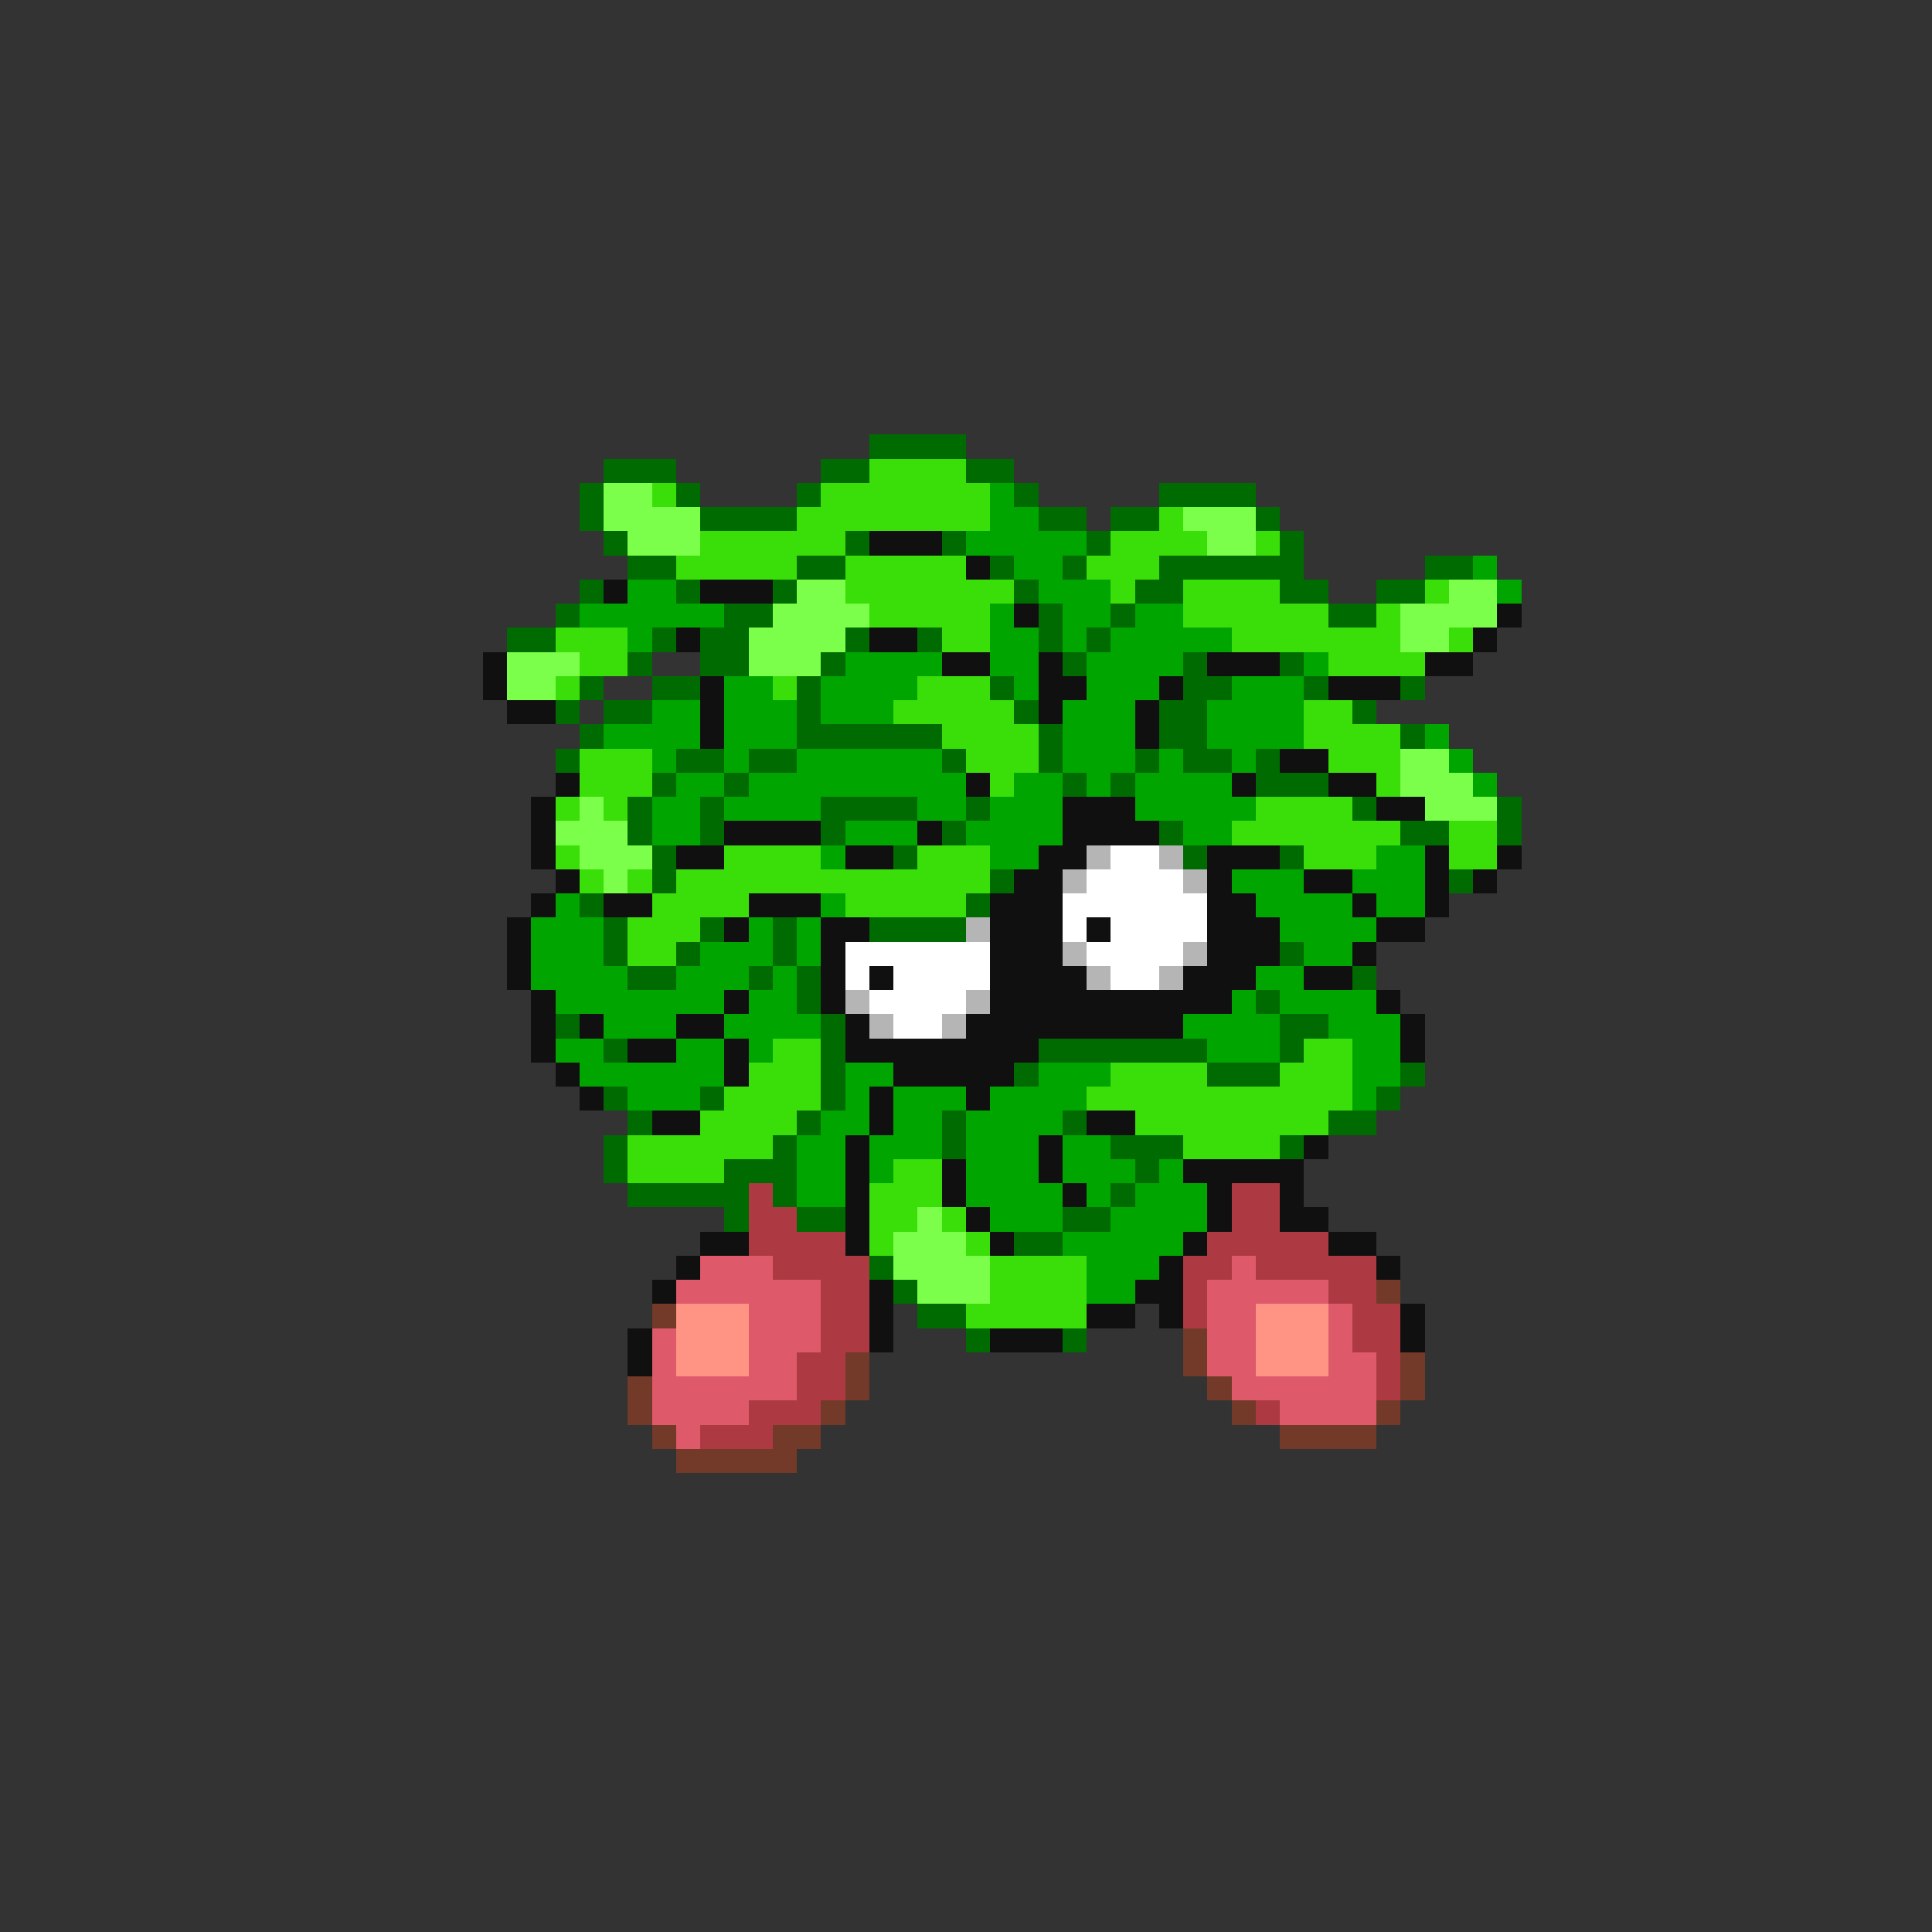 <svg xmlns="http://www.w3.org/2000/svg" viewBox="0 -0.5 80 80" shape-rendering="crispEdges">
<rect x="0" y="-0.5" width="80" height="80" fill="#333333" stroke="none"/>
<path stroke="#006b00" d="M36 18h4M25 19h3M34 19h2M40 19h2M24 20h1M28 20h1M33 20h1M42 20h1M48 20h4M24 21h1M29 21h4M43 21h2M46 21h2M52 21h1M25 22h1M35 22h1M39 22h1M45 22h1M53 22h1M26 23h2M33 23h2M41 23h1M44 23h1M48 23h6M59 23h2M24 24h1M28 24h1M32 24h1M42 24h1M47 24h2M53 24h2M57 24h2M23 25h1M30 25h2M43 25h1M46 25h1M55 25h2M21 26h2M27 26h1M29 26h2M35 26h1M38 26h1M43 26h1M45 26h1M26 27h1M29 27h2M34 27h1M44 27h1M49 27h1M53 27h1M24 28h1M27 28h2M33 28h1M41 28h1M49 28h2M54 28h1M58 28h1M23 29h1M25 29h2M33 29h1M42 29h1M48 29h2M56 29h1M24 30h1M33 30h6M43 30h1M48 30h2M58 30h1M23 31h1M28 31h2M31 31h2M39 31h1M43 31h1M47 31h1M49 31h2M52 31h1M27 32h1M30 32h1M44 32h1M46 32h1M52 32h3M26 33h1M29 33h1M34 33h4M40 33h1M56 33h1M62 33h1M26 34h1M29 34h1M34 34h1M39 34h1M48 34h1M58 34h2M62 34h1M27 35h1M37 35h1M49 35h1M53 35h1M27 36h1M41 36h1M60 36h1M24 37h1M40 37h1M25 38h1M29 38h1M32 38h1M36 38h4M25 39h1M28 39h1M32 39h1M53 39h1M26 40h2M31 40h1M33 40h1M56 40h1M33 41h1M52 41h1M23 42h1M34 42h1M53 42h2M25 43h1M34 43h1M43 43h7M53 43h1M34 44h1M42 44h1M50 44h3M58 44h1M25 45h1M29 45h1M34 45h1M57 45h1M26 46h1M33 46h1M39 46h1M44 46h1M55 46h2M25 47h1M32 47h1M39 47h1M46 47h3M53 47h1M25 48h1M30 48h3M47 48h1M26 49h5M32 49h1M46 49h1M30 50h1M33 50h2M44 50h2M42 51h2M36 52h1M37 53h1M38 54h2M40 55h1M44 55h1" />
<path stroke="#3ade08" d="M36 19h4M27 20h1M34 20h7M33 21h8M48 21h1M29 22h6M46 22h4M52 22h1M28 23h5M35 23h5M45 23h3M35 24h7M46 24h1M49 24h4M59 24h1M36 25h5M49 25h6M57 25h1M23 26h3M39 26h2M51 26h7M60 26h1M24 27h2M55 27h4M23 28h1M32 28h1M38 28h3M37 29h5M54 29h2M39 30h4M54 30h4M24 31h3M40 31h3M55 31h3M24 32h3M41 32h1M57 32h1M23 33h1M25 33h1M52 33h4M51 34h7M60 34h2M23 35h1M30 35h4M38 35h3M54 35h3M60 35h2M24 36h1M26 36h1M28 36h13M27 37h4M35 37h5M26 38h3M26 39h2M32 43h2M54 43h2M31 44h3M46 44h4M53 44h3M30 45h4M45 45h11M29 46h4M47 46h8M26 47h6M49 47h4M26 48h4M37 48h2M36 49h3M36 50h2M39 50h1M36 51h1M40 51h1M41 52h4M41 53h4M40 54h5" />
<path stroke="#7bff4a" d="M25 20h2M25 21h4M49 21h3M26 22h3M50 22h2M33 24h2M60 24h2M32 25h4M58 25h4M31 26h4M58 26h2M21 27h3M31 27h3M21 28h2M58 31h2M58 32h3M24 33h1M59 33h3M23 34h3M24 35h3M25 36h1M38 50h1M37 51h3M37 52h4M38 53h3" />
<path stroke="#00a500" d="M41 20h1M41 21h2M40 22h5M42 23h2M61 23h1M26 24h2M43 24h3M62 24h1M24 25h6M41 25h1M44 25h2M47 25h2M26 26h1M41 26h2M44 26h1M46 26h5M35 27h4M41 27h2M45 27h4M54 27h1M30 28h2M34 28h4M42 28h1M45 28h3M51 28h3M27 29h2M30 29h3M34 29h3M44 29h3M50 29h4M25 30h4M30 30h3M44 30h3M50 30h4M59 30h1M27 31h1M30 31h1M33 31h6M44 31h3M48 31h1M51 31h1M60 31h1M28 32h2M31 32h9M42 32h2M45 32h1M47 32h4M61 32h1M27 33h2M30 33h4M38 33h2M41 33h3M47 33h5M27 34h2M35 34h3M40 34h4M49 34h2M34 35h1M41 35h2M57 35h2M51 36h3M56 36h3M23 37h1M34 37h1M52 37h4M57 37h2M22 38h3M31 38h1M33 38h1M53 38h4M22 39h3M29 39h3M33 39h1M54 39h2M22 40h4M28 40h3M32 40h1M52 40h2M23 41h7M31 41h2M51 41h1M53 41h4M25 42h3M30 42h4M49 42h4M55 42h3M23 43h2M28 43h2M31 43h1M50 43h3M56 43h2M24 44h6M35 44h2M43 44h3M56 44h2M26 45h3M35 45h1M37 45h3M41 45h4M56 45h1M34 46h2M37 46h2M40 46h4M33 47h2M36 47h3M40 47h3M44 47h2M33 48h2M36 48h1M40 48h3M44 48h3M48 48h1M33 49h2M40 49h4M45 49h1M47 49h3M41 50h3M46 50h4M44 51h5M45 52h3M45 53h2" />
<path stroke="#101010" d="M36 22h3M40 23h1M25 24h1M29 24h3M42 25h1M62 25h1M28 26h1M36 26h2M61 26h1M20 27h1M39 27h2M43 27h1M50 27h3M59 27h2M20 28h1M29 28h1M43 28h2M48 28h1M55 28h3M21 29h2M29 29h1M43 29h1M47 29h1M29 30h1M47 30h1M53 31h2M23 32h1M40 32h1M51 32h1M55 32h2M22 33h1M44 33h3M57 33h2M22 34h1M30 34h4M38 34h1M44 34h4M22 35h1M28 35h2M35 35h2M43 35h2M50 35h3M59 35h1M62 35h1M23 36h1M42 36h2M50 36h1M54 36h2M59 36h1M61 36h1M22 37h1M25 37h2M31 37h3M41 37h3M50 37h2M56 37h1M59 37h1M21 38h1M30 38h1M34 38h2M41 38h3M45 38h1M50 38h3M57 38h2M21 39h1M34 39h1M41 39h3M50 39h3M56 39h1M21 40h1M34 40h1M36 40h1M41 40h4M49 40h3M54 40h2M22 41h1M30 41h1M34 41h1M41 41h10M57 41h1M22 42h1M24 42h1M28 42h2M35 42h1M40 42h9M58 42h1M22 43h1M26 43h2M30 43h1M35 43h8M58 43h1M23 44h1M30 44h1M37 44h5M24 45h1M36 45h1M40 45h1M27 46h2M36 46h1M45 46h2M35 47h1M43 47h1M54 47h1M35 48h1M39 48h1M43 48h1M49 48h5M35 49h1M39 49h1M44 49h1M50 49h1M53 49h1M35 50h1M40 50h1M50 50h1M53 50h2M29 51h2M35 51h1M41 51h1M49 51h1M55 51h2M28 52h1M48 52h1M57 52h1M27 53h1M36 53h1M47 53h2M36 54h1M45 54h2M48 54h1M58 54h1M26 55h1M36 55h1M41 55h3M58 55h1M26 56h1" />
<path stroke="#b5b5b5" d="M45 35h1M48 35h1M44 36h1M49 36h1M40 38h1M44 39h1M49 39h1M45 40h1M48 40h1M35 41h1M40 41h1M36 42h1M39 42h1" />
<path stroke="#ffffff" d="M46 35h2M45 36h4M44 37h6M44 38h1M46 38h4M35 39h6M45 39h4M35 40h1M37 40h4M46 40h2M36 41h4M37 42h2" />
<path stroke="#ad3a42" d="M31 49h1M51 49h2M31 50h2M51 50h2M31 51h4M50 51h5M32 52h4M49 52h2M52 52h5M34 53h2M49 53h1M55 53h2M34 54h2M49 54h1M56 54h2M34 55h2M56 55h2M33 56h2M57 56h1M33 57h2M57 57h1M31 58h3M52 58h1M29 59h3" />
<path stroke="#de5a6b" d="M29 52h3M51 52h1M28 53h6M50 53h5M31 54h3M50 54h2M55 54h1M27 55h1M31 55h3M50 55h2M55 55h1M27 56h1M31 56h2M50 56h2M55 56h2M27 57h6M51 57h6M27 58h4M53 58h4M28 59h1" />
<path stroke="#733a29" d="M57 53h1M27 54h1M49 55h1M35 56h1M49 56h1M58 56h1M26 57h1M35 57h1M50 57h1M58 57h1M26 58h1M34 58h1M51 58h1M57 58h1M27 59h1M32 59h2M53 59h4M28 60h5" />
<path stroke="#ff9484" d="M28 54h3M52 54h3M28 55h3M52 55h3M28 56h3M52 56h3" />
</svg>